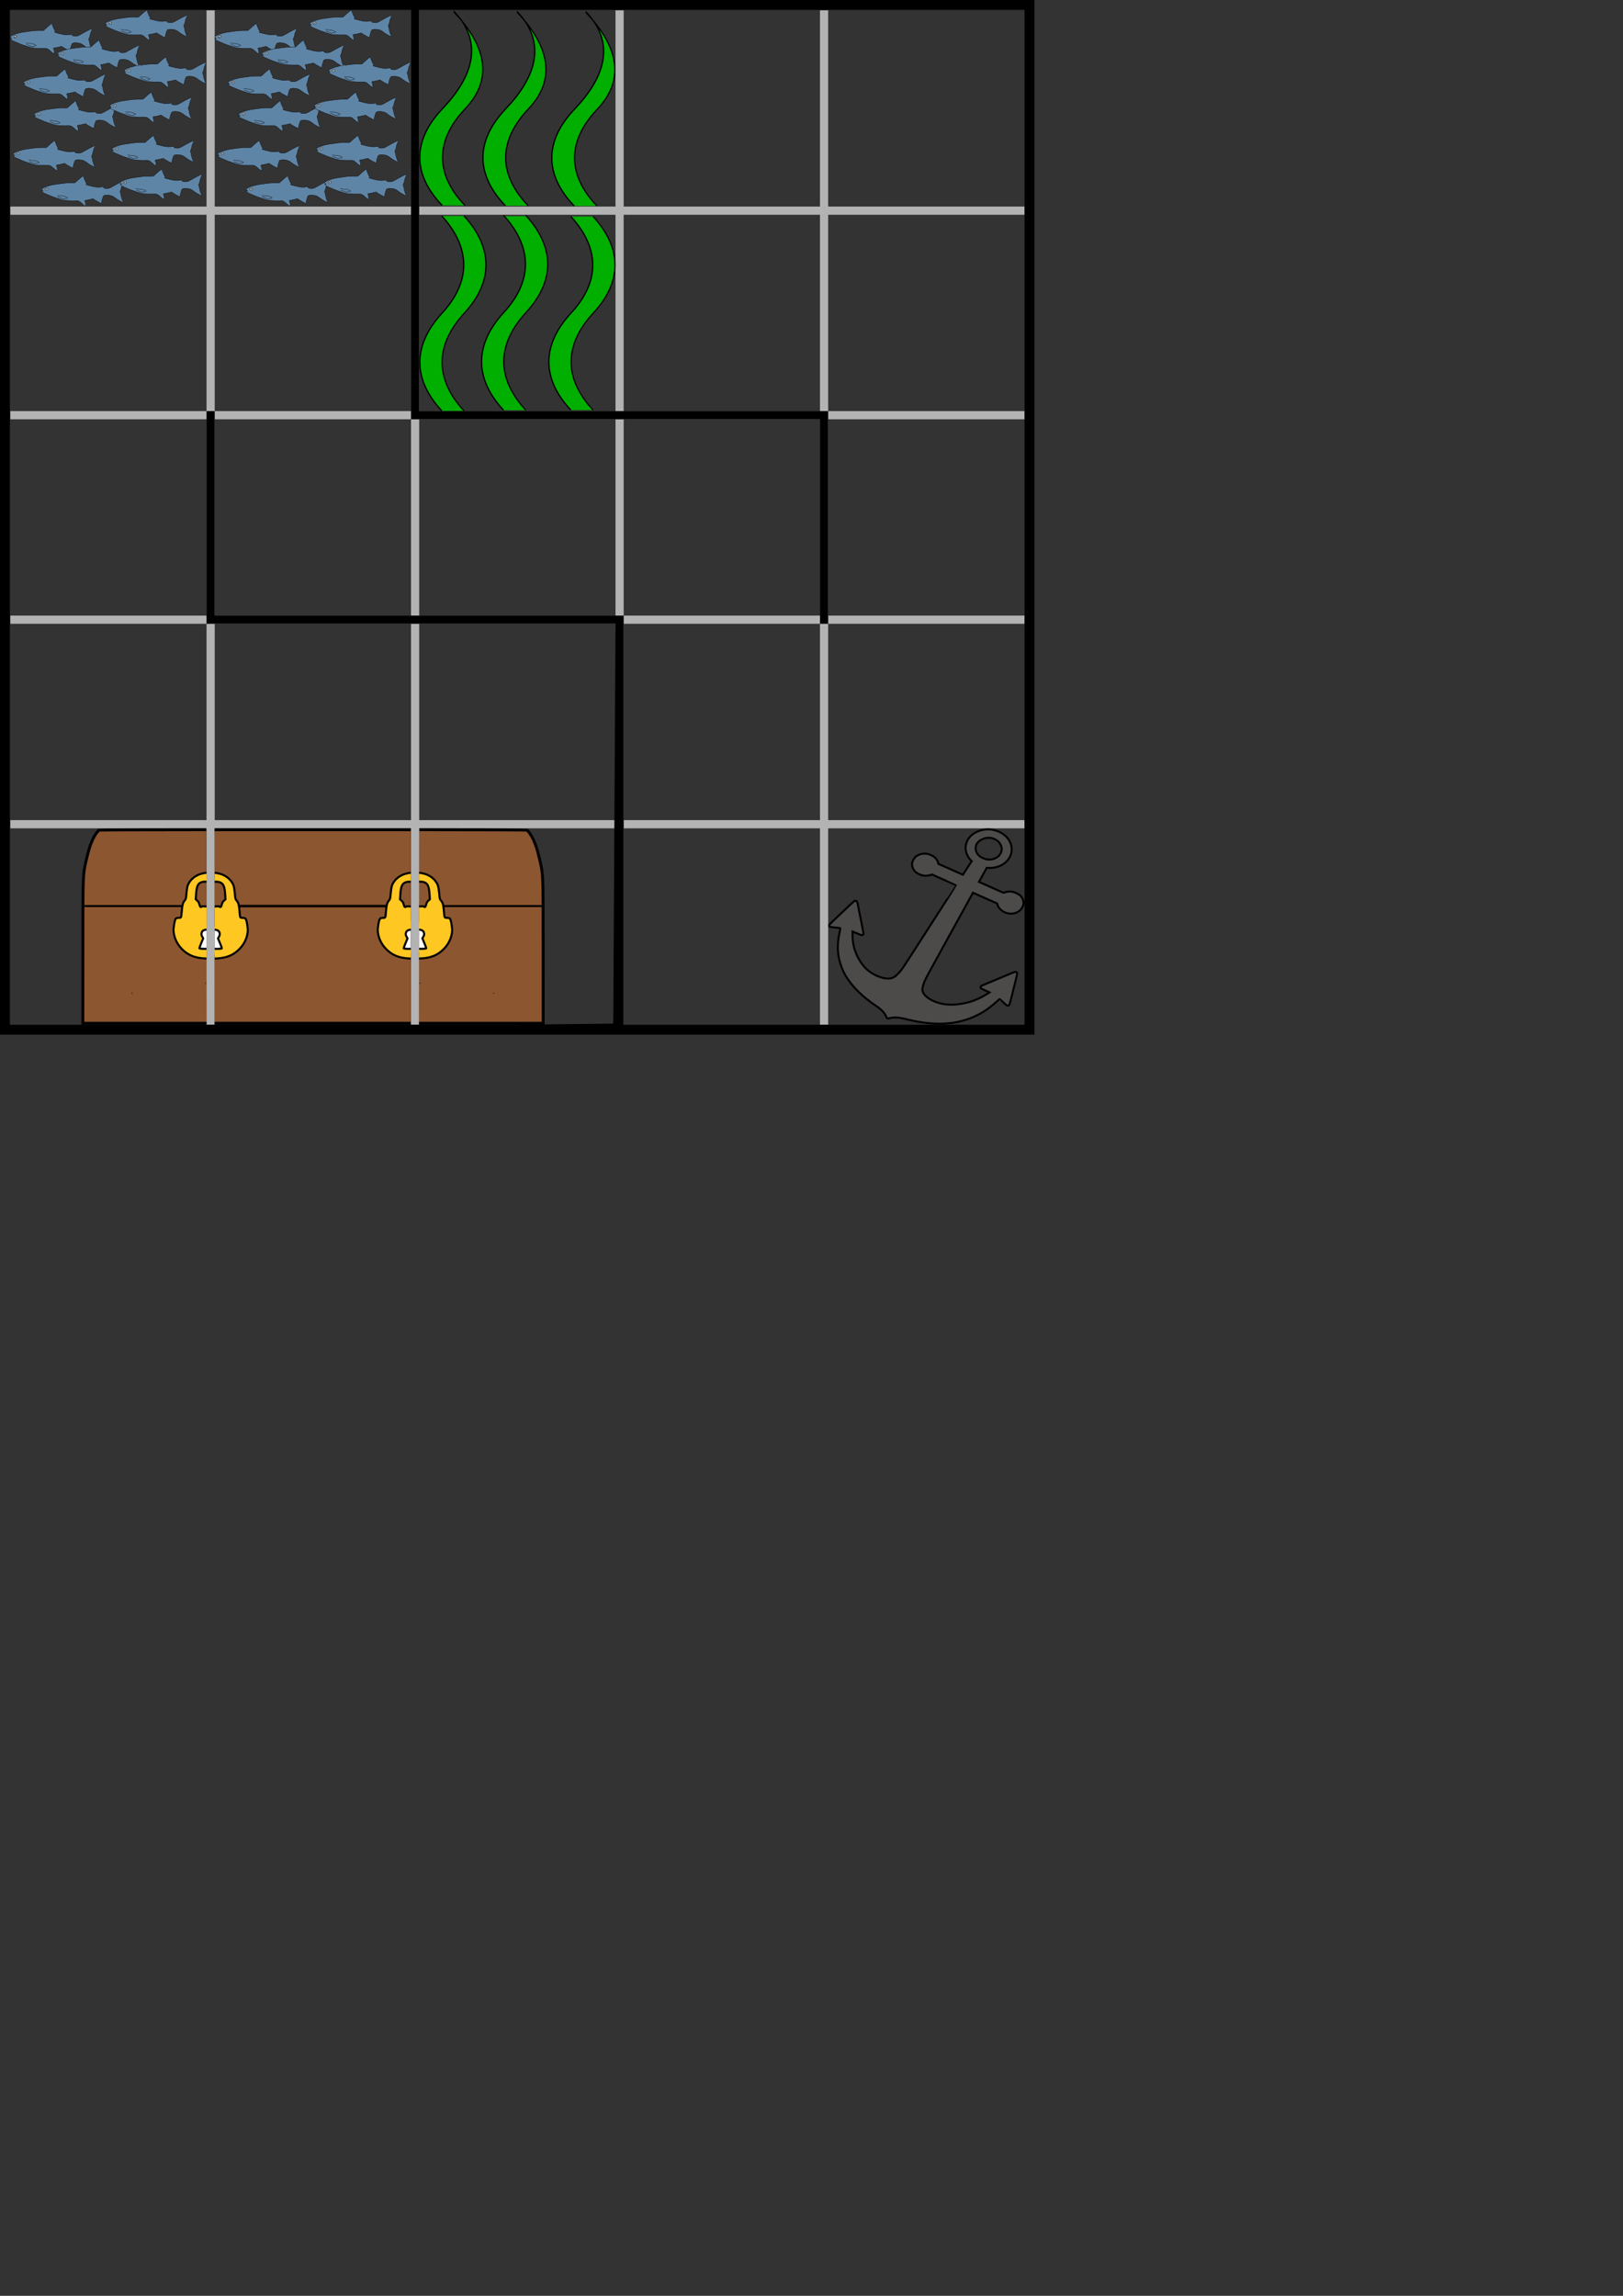 <?xml version="1.0" encoding="UTF-8" standalone="no"?>
<svg
   xmlns:dc="http://purl.org/dc/elements/1.1/"
   xmlns:cc="http://creativecommons.org/ns#"
   xmlns:rdf="http://www.w3.org/1999/02/22-rdf-syntax-ns#"
   xmlns:svg="http://www.w3.org/2000/svg"
   xmlns="http://www.w3.org/2000/svg"
   xmlns:xlink="http://www.w3.org/1999/xlink"
   xmlns:sodipodi="http://sodipodi.sourceforge.net/DTD/sodipodi-0.dtd"
   xmlns:inkscape="http://www.inkscape.org/namespaces/inkscape"
   width="210mm"
   height="297mm"
   viewBox="0 0 210 297"
   version="1.1"
   id="svg8"
   inkscape:version="1.0.1 (3bc2e813f5, 2020-09-07)"
   sodipodi:docname="level1v3.svg">
  <rect x="0" y="0" width="210" height="297" fill="#333333" stroke="none"/>
  <defs
     id="defs2" />
  <sodipodi:namedview
     id="base"
     pagecolor="#ffffff"
     bordercolor="#666666"
     borderopacity="1.0"
     inkscape:pageopacity="0.0"
     inkscape:pageshadow="2"
     inkscape:zoom="4.3366468"
     inkscape:cx="141.30846"
     inkscape:cy="469.56677"
     inkscape:document-units="mm"
     inkscape:current-layer="layer1"
     showgrid="false"
     inkscape:measure-start="0,0"
     inkscape:measure-end="0,0"
     inkscape:window-width="1920"
     inkscape:window-height="1017"
     inkscape:window-x="1912"
     inkscape:window-y="-8"
     inkscape:window-maximized="1"
     inkscape:document-rotation="0" />
  <g
     inkscape:label="Map"
     inkscape:groupmode="layer"
     id="layer1"
     style="display:inline">
    <path
       style="fill:#b3b3b3;stroke-width:0.265"
       d="M 0,0 H 133.879 V 133.879 H 0 Z m 26.723,119.856 v -12.7 h -12.7 -12.7 v 12.7 12.7 h 12.7 12.7 z m 26.458,0 v -12.7 h -12.7 -12.7 v 12.7 12.7 h 12.7 12.7 z m 26.458,0 v -12.7 H 66.94 54.24 v 12.7 12.7 h 12.7 12.7 z m 26.458,0 v -12.7 h -12.7 -12.7 v 12.7 12.7 h 12.7 12.7 z m 26.458,0 v -12.7 h -12.7 -12.7 v 12.7 12.7 h 12.7 12.7 z M 26.723,93.398 v -12.7 h -12.7 -12.7 v 12.7 12.7 h 12.7 12.7 z m 26.458,0 v -12.7 h -12.7 -12.7 v 12.7 12.7 h 12.7 12.7 z m 26.458,0 v -12.7 H 66.94 54.24 v 12.7 12.7 h 12.7 12.7 z m 26.458,0 v -12.7 h -12.7 -12.7 v 12.7 12.7 h 12.7 12.7 z m 26.458,0 v -12.7 h -12.7 -12.7 v 12.7 12.7 h 12.7 12.7 z M 26.723,66.94 V 54.24 h -12.7 -12.7 v 12.7 12.7 h 12.7 12.7 z m 26.458,0 V 54.24 h -12.7 -12.7 v 12.7 12.7 h 12.7 12.7 z m 26.458,0 V 54.24 H 66.94 54.24 v 12.7 12.7 h 12.7 12.7 z m 26.458,0 V 54.24 h -12.7 -12.7 v 12.7 12.7 h 12.7 12.7 z m 26.458,0 V 54.24 h -12.7 -12.7 v 12.7 12.7 h 12.7 12.7 z M 26.723,40.481 v -12.7 h -12.7 -12.7 v 12.7 12.7 h 12.7 12.7 z m 26.458,0 v -12.7 h -12.7 -12.7 v 12.7 12.7 h 12.7 12.7 z m 26.458,0 v -12.7 H 66.94 54.24 v 12.7 12.7 h 12.7 12.7 z m 26.458,0 v -12.7 h -12.7 -12.7 v 12.7 12.7 h 12.7 12.7 z m 26.458,0 v -12.7 h -12.7 -12.7 v 12.7 12.7 h 12.7 12.7 z M 26.723,14.023 V 1.323 h -12.7 -12.7 v 12.7 12.7 h 12.7 12.7 z m 26.458,0 V 1.323 h -12.7 -12.7 v 12.7 12.7 h 12.7 12.7 z m 26.458,0 V 1.323 H 66.94 54.24 v 12.7 12.7 h 12.7 12.7 z m 26.458,0 V 1.323 h -12.7 -12.7 v 12.7 12.7 h 12.7 12.7 z m 26.458,0 V 1.323 h -12.7 -12.7 v 12.7 12.7 h 12.7 12.7 z"
       id="path298"
       sodipodi:nodetypes="cccccccccccccccccccccccccccccccccccccccccccccccccccccccccccccccccccccccccccccccccccccccccccccccccccccccccccccccccccccccccccccccccccccccccccccccccccccccccccccccccccccccccccccccccccccccccccccccccccccccccccccccccccccccccccccccccccccc"
       sodipodi:insensitive="true" />
    <path
       style="fill:#000000;stroke-width:0.265"
       d="M 0,0 H 133.879 V 133.879 H 0 Z M 132.556,66.94 V 1.323 H 66.94 l -12.7,3.1e-6 V 53.181 h 52.917 v 27.517 h -1.058 V 54.24 H 53.181 V 1.323 L 1.323,1.323 v 65.617 65.617 h 65.617 l 12.408,-0.139 0.292,-51.72 H 26.723 V 53.181 h 1.058 v 26.458 h 52.917 v 52.917 l 51.858,1e-5 z"
       id="path577"
       sodipodi:nodetypes="cccccccccccccccccccccccccccccc" />
    <g
       transform="matrix(0.508,0,0,0.508,-19.1,59.699)"
       id="g2490-7">
      <path
         style="fill:#8c5630;fill-opacity:1;stroke:#000000;stroke-width:0.727;stroke-miterlimit:4;stroke-dasharray:none;stroke-opacity:1"
         d="m 90.115,93.782 c -14.795,9.95e-4 -27.087,0.05 -27.316,0.109 -1.857,1.863 -2.699,5.305 -3.28,7.826 -0.817,3.678 -0.794,3.026 -0.804,22.618 l -0.01,18.719 H 90.202"
         id="path876-0-2"
         sodipodi:nodetypes="cccccc" />
      <path
         style="fill:none;stroke:#000000;stroke-width:0.516;stroke-linecap:butt;stroke-linejoin:miter;stroke-miterlimit:4;stroke-dasharray:none;stroke-opacity:1"
         d="M 84.027,113.217 H 58.811"
         id="path878-3-3"
         sodipodi:nodetypes="cc" />
      <rect
         style="fill:#ffffff;fill-opacity:1;fill-rule:evenodd;stroke:none;stroke-width:0.469;stroke-miterlimit:4;stroke-dasharray:none;stroke-dashoffset:5.8;stroke-opacity:1"
         id="rect2462-4"
         width="4.864"
         height="7.341"
         x="85.328"
         y="117.432" />
      <path
         id="path909-9-4-3"
         d="m 90.192,104.768 c -0.258,-0.016 -0.345,0.008 -0.681,0.067 -1.944,0.34 -3.519,1.557 -4.101,3.167 -0.113,0.314 -0.257,1.21 -0.319,1.992 -0.105,1.329 -0.138,1.452 -0.501,1.881 -0.426,0.504 -0.581,1.138 -0.72,2.948 -0.106,1.383 -0.114,1.397 -0.76,1.397 -0.353,0 -0.607,0.072 -0.737,0.209 -0.289,0.305 -0.647,2.45 -0.554,3.318 0.201,1.87 1.075,3.518 2.572,4.849 1.683,1.496 3.606,1.924 5.799,1.981 m 0,-2.465 c -1.168,0 -1.81,-0.036 -1.81,-0.156 0,-0.086 0.219,-0.685 0.486,-1.331 l 0.486,-1.175 -0.232,-0.428 c -0.268,-0.493 -0.283,-0.682 -0.099,-1.18 0.153,-0.412 0.753,-0.618 1.168,-0.625 m 0,-5.894 c -0.519,-0.05 -1.169,-0.077 -1.228,0.013 -0.199,0.303 -0.422,0.105 -0.567,-0.505 -0.105,-0.441 -0.273,-0.747 -0.543,-0.986 l -0.391,-0.347 0.077,-1.229 c 0.133,-2.118 0.466,-2.841 1.448,-3.146 0.33,-0.102 0.78,-0.132 1.204,-0.099"
         style="fill:#ffc721;fill-opacity:1;stroke:#000000;stroke-width:0.523;stroke-miterlimit:4;stroke-dasharray:none;stroke-opacity:1"
         sodipodi:nodetypes="csssssscssccsscsscccsscssc" />
      <circle
         id="path2464-9"
         style="fill:#ffffff;stroke:#000000;stroke-width:0.265"
         cx="71.249"
         cy="135.41"
         r="0.025" />
      <circle
         id="path2466-9"
         style="fill:#ffffff;stroke:#000000;stroke-width:0.265"
         cx="89.958"
         cy="132.859"
         r="0.025" />
    </g>
    <g
       id="g2490-8"
       transform="matrix(-0.51,0,0,0.508,100.224,59.699)">
      <path
         sodipodi:nodetypes="cccccc"
         id="path876-0-01"
         d="m 90.115,93.782 c -14.795,9.95e-4 -27.087,0.05 -27.316,0.109 -1.857,1.863 -2.699,5.305 -3.28,7.826 -0.817,3.678 -0.794,3.026 -0.804,22.618 l -0.01,18.719 H 90.202"
         style="fill:#8c5630;fill-opacity:1;stroke:#000000;stroke-width:0.727;stroke-miterlimit:4;stroke-dasharray:none;stroke-opacity:1" />
      <path
         sodipodi:nodetypes="cc"
         id="path878-3-9"
         d="M 84.027,113.217 H 58.811"
         style="fill:none;stroke:#000000;stroke-width:0.516;stroke-linecap:butt;stroke-linejoin:miter;stroke-miterlimit:4;stroke-dasharray:none;stroke-opacity:1" />
      <rect
         y="117.432"
         x="85.328"
         height="7.341"
         width="4.864"
         id="rect2462-2"
         style="fill:#ffffff;fill-opacity:1;fill-rule:evenodd;stroke:none;stroke-width:0.469;stroke-miterlimit:4;stroke-dasharray:none;stroke-dashoffset:5.8;stroke-opacity:1" />
      <path
         sodipodi:nodetypes="csssssscssccsscsscccsscssc"
         style="fill:#ffc721;fill-opacity:1;stroke:#000000;stroke-width:0.523;stroke-miterlimit:4;stroke-dasharray:none;stroke-opacity:1"
         d="m 90.192,104.768 c -0.258,-0.016 -0.345,0.008 -0.681,0.067 -1.944,0.34 -3.519,1.557 -4.101,3.167 -0.113,0.314 -0.257,1.21 -0.319,1.992 -0.105,1.329 -0.138,1.452 -0.501,1.881 -0.426,0.504 -0.581,1.138 -0.72,2.948 -0.106,1.383 -0.114,1.397 -0.76,1.397 -0.353,0 -0.607,0.072 -0.737,0.209 -0.289,0.305 -0.647,2.45 -0.554,3.318 0.201,1.87 1.075,3.518 2.572,4.849 1.683,1.496 3.606,1.924 5.799,1.981 m 0,-2.465 c -1.168,0 -1.81,-0.036 -1.81,-0.156 0,-0.086 0.219,-0.685 0.486,-1.331 l 0.486,-1.175 -0.232,-0.428 c -0.268,-0.493 -0.283,-0.682 -0.099,-1.18 0.153,-0.412 0.753,-0.618 1.168,-0.625 m 0,-5.894 c -0.519,-0.05 -1.169,-0.077 -1.228,0.013 -0.199,0.303 -0.422,0.105 -0.567,-0.505 -0.105,-0.441 -0.273,-0.747 -0.543,-0.986 l -0.391,-0.347 0.077,-1.229 c 0.133,-2.118 0.466,-2.841 1.448,-3.146 0.33,-0.102 0.78,-0.132 1.204,-0.099"
         id="path909-9-4-1" />
      <circle
         r="0.025"
         cy="135.41"
         cx="71.249"
         style="fill:#ffffff;stroke:#000000;stroke-width:0.265"
         id="path2464-2" />
      <circle
         r="0.025"
         cy="132.859"
         cx="89.958"
         style="fill:#ffffff;stroke:#000000;stroke-width:0.265"
         id="path2466-1" />
    </g>
    <path
       sodipodi:nodetypes="ccsssccsccssscsccccccssssscsccssssssssscccssssssssssssssscssssccccsscsscssscscssssssssscscsscssssssscccssscsccccsscssssc"
       id="path982"
       d="m 127.926,108.371 c 0.283,0.012 0.487,0.06 0.746,0.176 0.422,0.189 0.687,0.452 0.845,0.841 0.112,0.275 0.126,0.52 0.044,0.787 -0.222,0.731 -1.075,1.159 -1.962,0.986 -0.191,-0.037 -0.658,-0.246 -0.799,-0.357 l -1e-5,2e-5 c -0.474,-0.373 -0.667,-0.917 -0.507,-1.43 0.184,-0.589 0.944,-0.995 1.662,-1.001 m -0.093,-1.087 c -1.183,0.012 -2.329,0.615 -2.733,1.535 -0.169,0.385 -0.225,0.753 -0.174,1.139 0.062,0.471 0.336,1.017 0.67,1.338 l 0.106,0.102 -0.269,0.416 c -0.148,0.229 -0.405,0.626 -0.57,0.882 l -0.301,0.466 -1.592,-0.708 -1.592,-0.708 -0.022,-0.124 c -0.045,-0.253 -0.274,-0.59 -0.532,-0.783 -0.081,-0.06 -0.257,-0.159 -0.396,-0.22 -0.459,-0.204 -0.85,-0.241 -1.311,-0.123 -0.442,0.113 -0.73,0.324 -0.955,0.7 -0.218,0.365 -0.244,0.681 -0.087,1.079 0.157,0.398 0.471,0.686 0.948,0.869 0.321,0.124 0.509,0.158 0.796,0.145 0.243,-0.011 0.413,-0.043 0.611,-0.114 l 0.133,-0.048 1.556,0.695 c 0.856,0.382 1.557,0.699 1.559,0.703 0.002,0.005 -0.487,0.767 -1.086,1.695 -0.599,0.928 -1.45,2.249 -1.89,2.938 -0.44,0.688 -1.517,2.36 -2.392,3.716 -1.489,2.307 -1.609,2.486 -1.871,2.79 -0.488,0.567 -0.771,0.785 -1.139,0.878 -0.865,0.219 -2.325,-0.327 -3.258,-1.217 -0.521,-0.498 -1.026,-1.277 -1.339,-2.07 -0.296,-0.747 -0.421,-1.442 -0.422,-2.344 l -6.1e-4,-0.409 0.584,0.245 c 0.524,0.22 0.592,0.244 0.666,0.228 0.056,-0.011 0.099,-0.044 0.132,-0.1 0.051,-0.086 0.045,-0.139 -0.101,-0.861 -0.054,-0.268 -0.146,-0.73 -0.226,-1.138 -0.024,-0.124 -0.07,-0.35 -0.102,-0.502 -0.032,-0.152 -0.083,-0.403 -0.113,-0.558 -0.03,-0.155 -0.072,-0.37 -0.093,-0.477 -0.021,-0.107 -0.053,-0.276 -0.072,-0.375 -0.053,-0.281 -0.094,-0.363 -0.212,-0.415 -0.168,-0.074 -0.154,-0.084 -1.027,0.742 -0.267,0.253 -0.673,0.637 -0.902,0.853 -0.229,0.216 -0.651,0.615 -0.938,0.887 -0.287,0.272 -0.549,0.539 -0.582,0.594 -0.072,0.121 -0.044,0.22 0.077,0.274 0.045,0.02 0.357,0.064 0.694,0.097 0.336,0.033 0.622,0.065 0.635,0.071 0.013,0.006 -0.017,0.192 -0.066,0.415 -0.271,1.227 -0.321,2.145 -0.172,3.159 0.09,0.609 0.355,1.467 0.628,2.028 0.445,0.915 1.127,1.825 2.007,2.677 0.651,0.631 1.27,1.124 2.253,1.798 0.688,0.472 1.071,0.877 1.274,1.348 l -1.6e-4,2.4e-4 c 0.059,0.138 0.127,0.26 0.149,0.271 0.023,0.011 0.141,-0.007 0.264,-0.04 0.576,-0.152 1.195,-0.122 2.089,0.1 2.166,0.538 3.87,0.706 5.604,0.552 0.462,-0.041 0.579,-0.059 1.155,-0.177 1.542,-0.316 2.941,-0.951 4.15,-1.883 0.35,-0.27 0.577,-0.459 0.948,-0.791 0.174,-0.155 0.321,-0.284 0.327,-0.287 0.013,-0.005 0.322,0.277 0.65,0.595 0.243,0.235 0.369,0.301 0.489,0.254 0.139,-0.054 0.152,-0.095 0.632,-2.04 0.088,-0.356 0.222,-0.893 0.297,-1.193 0.229,-0.915 0.236,-0.954 0.181,-1.02 -0.062,-0.074 -0.19,-0.115 -0.291,-0.092 -0.053,0.012 -0.183,0.058 -0.289,0.104 -0.106,0.046 -0.378,0.159 -0.605,0.252 -0.227,0.093 -0.52,0.214 -0.651,0.27 -0.131,0.056 -0.337,0.142 -0.457,0.192 -0.12,0.05 -0.268,0.113 -0.33,0.14 -0.061,0.027 -0.246,0.103 -0.411,0.17 -0.165,0.066 -0.356,0.146 -0.426,0.177 -0.07,0.031 -0.249,0.106 -0.398,0.166 -0.666,0.268 -0.801,0.335 -0.852,0.42 -0.033,0.056 -0.039,0.105 -0.018,0.15 0.029,0.061 0.09,0.095 0.603,0.336 l 0.571,0.268 -0.414,0.253 c -1.062,0.649 -2.037,1.017 -3.205,1.212 -0.585,0.098 -0.946,0.125 -1.522,0.115 -1.272,-0.021 -2.598,-0.527 -3.229,-1.233 -0.19,-0.213 -0.315,-0.477 -0.319,-0.673 -0.003,-0.165 0.055,-0.474 0.133,-0.706 0.192,-0.571 0.254,-0.692 1.666,-3.256 0.773,-1.403 1.501,-2.725 1.617,-2.937 0.117,-0.212 0.334,-0.604 0.483,-0.871 0.543,-0.973 2.326,-4.206 2.482,-4.501 l 0.16,-0.302 1.574,0.7 1.574,0.7 0.03,0.134 c 0.148,0.652 1,1.209 1.794,1.173 0.626,-0.028 1.105,-0.29 1.383,-0.755 0.333,-0.557 0.22,-1.193 -0.29,-1.641 -0.174,-0.152 -0.75,-0.41 -1.01,-0.451 -0.252,-0.04 -0.68,-9.6e-4 -0.906,0.083 l -0.187,0.07 -1.59,-0.707 -1.59,-0.707 0.265,-0.481 c 0.146,-0.265 0.372,-0.675 0.502,-0.912 l 0.237,-0.43 0.256,0.016 c 0.464,0.029 1.037,-0.077 1.481,-0.273 0.836,-0.369 1.406,-1.104 1.484,-1.915 0.111,-1.15 -0.69,-2.205 -1.996,-2.629 -0.397,-0.129 -0.673,-0.164 -1.07,-0.177"
       style="fill:#4d4a4a;fill-opacity:1;stroke:#000000;stroke-width:0.256;stroke-miterlimit:4;stroke-dasharray:none;stroke-opacity:1" />
    <g
       id="g27-7"
       transform="matrix(0.664,0,0,0.65,28.653,-17.241)"
       style="display:inline">
      <path
         sodipodi:nodetypes="cccccc"
         id="path854-76-8-3"
         d="m 47.457,67.425 c -5.829,-6.211 -5.843,-12.889 10e-7,-19.214 C 53.279,41.998 51.217,35.318 45.381,28.991 v -0.129 c 5.836,6.328 3.468,13.136 -2.354,19.349 -5.843,6.326 -5.829,13.003 -10e-7,19.214"
         style="fill:#00af00;fill-opacity:1;stroke:#000000;stroke-width:0.244px;stroke-linecap:butt;stroke-linejoin:miter;stroke-opacity:1" />
      <path
         style="fill:#00af00;fill-opacity:1;stroke:#000000;stroke-width:0.244px;stroke-linecap:butt;stroke-linejoin:miter;stroke-opacity:1"
         d="m 59.764,67.474 c -5.829,-6.211 -5.843,-12.889 0,-19.214 5.822,-6.213 3.76,-12.893 -2.076,-19.22 v -0.129 c 5.836,6.328 3.468,13.136 -2.354,19.349 -5.843,6.326 -5.829,13.003 -10e-7,19.214"
         id="path854-76-8-2-6"
         sodipodi:nodetypes="cccccc" />
      <path
         sodipodi:nodetypes="cccccc"
         id="path854-76-8-2-5-4"
         d="m 73.184,67.529 c -5.829,-6.211 -5.843,-12.889 0,-19.214 5.822,-6.213 3.76,-12.893 -2.076,-19.22 v -0.129 c 5.836,6.328 3.468,13.136 -2.354,19.349 -5.843,6.326 -5.829,13.003 -1e-6,19.214"
         style="fill:#00af00;fill-opacity:1;stroke:#000000;stroke-width:0.244px;stroke-linecap:butt;stroke-linejoin:miter;stroke-opacity:1" />
    </g>
    <g
       id="g22"
       transform="matrix(0.649,0,0,0.636,29.241,-19.655)">
      <path
         sodipodi:nodetypes="cccccc"
         id="path854-76-34"
         d="m 47.459,114.475 c -5.828,-6.407 -5.842,-13.295 0,-19.82 5.821,-6.409 5.835,-13.299 0,-19.826 H 43.029 c 5.835,6.527 5.821,13.417 0,19.826 -5.842,6.525 -5.828,13.413 0,19.82"
         style="fill:#00af00;fill-opacity:1;stroke:none;stroke-width:0.248px;stroke-linecap:butt;stroke-linejoin:miter;stroke-opacity:1" />
      <path
         style="fill:#00af00;fill-opacity:1;stroke:none;stroke-width:0.247px;stroke-linecap:butt;stroke-linejoin:miter;stroke-opacity:1"
         d="m 73.182,114.313 c -5.828,-6.363 -5.842,-13.204 0,-19.685 5.821,-6.365 5.835,-13.209 0,-19.691 h -4.429 c 5.835,6.483 5.821,13.326 0,19.691 -5.842,6.481 -5.828,13.322 0,19.685"
         id="path854-76-34-7"
         sodipodi:nodetypes="cccccc" />
      <path
         style="fill:#00af00;fill-opacity:1;stroke:none;stroke-width:0.247px;stroke-linecap:butt;stroke-linejoin:miter;stroke-opacity:1"
         d="m 59.764,114.337 c -5.829,-6.376 -5.843,-13.232 0,-19.726 5.822,-6.378 5.835,-13.236 0,-19.732 h -4.43 c 5.835,6.496 5.822,13.353 0,19.732 -5.843,6.494 -5.829,13.349 0,19.726"
         id="path854-76-34-9"
         sodipodi:nodetypes="cccccc" />
      <path
         style="fill:none;fill-opacity:1;stroke:#000000;stroke-width:0.248px;stroke-linecap:butt;stroke-linejoin:miter;stroke-opacity:1"
         d="m 47.459,114.475 c -5.828,-6.407 -5.842,-13.295 0,-19.82 5.821,-6.409 5.835,-13.299 0,-19.826 m -4.429,0 c 5.835,6.527 5.821,13.417 0,19.826 -5.842,6.525 -5.828,13.413 0,19.82"
         id="path854-76-34-1"
         sodipodi:nodetypes="cccccc" />
      <path
         sodipodi:nodetypes="cccccc"
         id="path854-76-34-1-7"
         d="m 59.764,114.337 c -5.828,-6.407 -5.842,-13.295 0,-19.82 5.821,-6.409 5.835,-13.299 0,-19.826 m -4.429,0 c 5.835,6.527 5.821,13.417 0,19.826 -5.842,6.525 -5.828,13.413 0,19.82"
         style="fill:none;fill-opacity:1;stroke:#000000;stroke-width:0.248px;stroke-linecap:butt;stroke-linejoin:miter;stroke-opacity:1" />
      <path
         sodipodi:nodetypes="cccccc"
         id="path854-76-34-1-74"
         d="m 73.182,114.313 c -5.828,-6.363 -5.842,-13.204 0,-19.685 5.821,-6.365 5.835,-13.209 0,-19.691 m -4.429,0 c 5.835,6.483 5.821,13.326 0,19.691 -5.842,6.481 -5.828,13.322 0,19.685"
         style="fill:none;fill-opacity:1;stroke:#000000;stroke-width:0.247px;stroke-linecap:butt;stroke-linejoin:miter;stroke-opacity:1" />
    </g>
    <g
       id="g43"
       transform="matrix(1.004,0,0,1,-14.88,72.202)">
      <rect
         style="fill:#8c5630;fill-opacity:1;fill-rule:evenodd;stroke:none;stroke-width:0.266;stroke-miterlimit:4;stroke-dasharray:none;stroke-dashoffset:5.8;stroke-opacity:1"
         id="rect2470"
         width="25.27"
         height="25.029"
         x="42.48"
         y="35.141" />
      <rect
         style="fill:#ffffff;fill-opacity:1;fill-rule:evenodd;stroke:none;stroke-width:0.266;stroke-miterlimit:4;stroke-dasharray:none;stroke-dashoffset:5.8;stroke-opacity:1"
         id="rect2474"
         width="1.454"
         height="4.174"
         x="66.295"
         y="46.957" />
      <path
         id="path909-9-7"
         d="m 67.76,40.722 c -0.131,-0.008 -0.175,0.004 -0.345,0.034 -0.986,0.173 -1.786,0.791 -2.081,1.609 -0.057,0.159 -0.13,0.615 -0.162,1.012 -0.053,0.675 -0.07,0.738 -0.254,0.956 -0.216,0.256 -0.295,0.578 -0.365,1.498 -0.054,0.703 -0.058,0.71 -0.385,0.71 -0.179,0 -0.308,0.037 -0.374,0.106 -0.147,0.155 -0.328,1.245 -0.281,1.686 0.102,0.95 0.545,1.787 1.305,2.463 0.854,0.76 1.83,0.977 2.943,1.006 m 0,-1.252 c -0.593,0 -0.918,-0.019 -0.918,-0.079 0,-0.043 0.111,-0.348 0.247,-0.676 l 0.247,-0.597 -0.118,-0.217 c -0.136,-0.251 -0.144,-0.346 -0.05,-0.6 0.077,-0.209 0.382,-0.314 0.592,-0.317 m 0,-2.994 c -0.263,-0.025 -0.593,-0.039 -0.623,0.006 -0.101,0.154 -0.214,0.053 -0.288,-0.257 -0.053,-0.224 -0.139,-0.38 -0.276,-0.501 l -0.198,-0.176 0.039,-0.624 c 0.067,-1.076 0.236,-1.443 0.735,-1.598 0.167,-0.052 0.396,-0.067 0.611,-0.05"
         style="fill:#ffc721;fill-opacity:1;stroke:#000000;stroke-width:0.266;stroke-miterlimit:4;stroke-dasharray:none;stroke-opacity:1"
         sodipodi:nodetypes="csssssscssccsscsscccsscssc" />
      <rect
         style="fill:#ffffff;fill-opacity:1;fill-rule:evenodd;stroke:none;stroke-width:0.266;stroke-miterlimit:4;stroke-dasharray:none;stroke-dashoffset:5.8;stroke-opacity:1"
         id="rect2472"
         width="1.918"
         height="3.632"
         x="42.486"
         y="47.689" />
      <path
         id="path909-9-6"
         d="m 42.493,40.722 c 0.131,-0.008 0.176,0.004 0.346,0.034 0.987,0.173 1.788,0.791 2.083,1.609 0.058,0.159 0.13,0.615 0.162,1.012 0.053,0.675 0.07,0.738 0.254,0.956 0.216,0.256 0.295,0.578 0.366,1.498 0.054,0.703 0.058,0.71 0.386,0.71 0.179,0 0.308,0.037 0.374,0.106 0.147,0.155 0.329,1.245 0.281,1.686 -0.102,0.95 -0.546,1.787 -1.307,2.463 -0.855,0.76 -1.832,0.977 -2.946,1.006 m 0,-1.252 c 0.593,0 0.919,-0.019 0.919,-0.079 0,-0.043 -0.111,-0.348 -0.247,-0.676 l -0.247,-0.597 0.118,-0.217 c 0.136,-0.251 0.144,-0.346 0.05,-0.6 -0.078,-0.209 -0.382,-0.314 -0.593,-0.317 m 0,-2.994 c 0.264,-0.025 0.594,-0.039 0.624,0.006 0.101,0.154 0.214,0.053 0.288,-0.257 0.053,-0.224 0.139,-0.38 0.276,-0.501 l 0.199,-0.176 -0.039,-0.624 c -0.067,-1.076 -0.237,-1.443 -0.736,-1.598 -0.167,-0.052 -0.396,-0.067 -0.612,-0.05"
         style="fill:#ffc721;fill-opacity:1;stroke:#000000;stroke-width:0.266;stroke-miterlimit:4;stroke-dasharray:none;stroke-opacity:1"
         sodipodi:nodetypes="csssssscssccsscsscccsscssc" />
      <path
         style="fill:none;fill-opacity:1;stroke:#000000;stroke-width:0.371;stroke-miterlimit:4;stroke-dasharray:none;stroke-opacity:1"
         d="m 42.48,35.141 h 25.27 m -0.003,25.029 -25.267,2e-6"
         id="path876-7"
         sodipodi:nodetypes="cccc" />
      <path
         style="fill:none;stroke:#000000;stroke-width:0.319;stroke-linecap:butt;stroke-linejoin:miter;stroke-miterlimit:4;stroke-dasharray:none;stroke-opacity:1"
         d="M 45.624,45.013 H 64.638"
         id="path878-5"
         sodipodi:nodetypes="cc" />
    </g>
  </g>
  <g
     inkscape:groupmode="layer"
     id="layer2"
     inkscape:label="Objects">
    <g
       id="g401"
       transform="matrix(0.203,0,0,0.242,-4.924,-8.06)">
      <g
         transform="translate(-11.417,-3.901)"
         id="g3488">
        <ellipse
           style="fill:#d3d3d3;fill-opacity:1;fill-rule:evenodd;stroke:#000000;stroke-width:0.1;stroke-miterlimit:4;stroke-dasharray:none;stroke-dashoffset:5.8;stroke-opacity:1"
           id="path3482"
           cx="65.216"
           cy="138.342"
           rx="1.059"
           ry="1.002" />
        <ellipse
           style="fill:#000000;fill-opacity:1;fill-rule:evenodd;stroke:#000000;stroke-width:0.1;stroke-miterlimit:4;stroke-dasharray:none;stroke-dashoffset:5.8;stroke-opacity:1"
           id="path3484"
           cx="65.192"
           cy="138.289"
           rx="0.266"
           ry="0.253" />
      </g>
      <path
         d="m 101.939,139.632 c -0.28,-0.67 -0.537,-1.528 -0.572,-1.906 -0.035,-0.378 -0.219,-1.021 -0.409,-1.428 -0.247,-0.529 -0.284,-0.769 -0.13,-0.839 0.242,-0.109 0.81,-1.617 0.849,-2.252 0.014,-0.226 0.34,-1.008 0.726,-1.738 0.385,-0.73 0.637,-1.33 0.558,-1.333 -0.562,-0.02 -2.698,0.861 -6.739,2.778 -2.012,0.955 -2.418,1.091 -3.401,1.141 -0.614,0.031 -1.446,-0.015 -1.85,-0.103 -0.604,-0.131 -0.723,-0.217 -0.672,-0.484 0.034,-0.179 0.01,-0.327 -0.053,-0.329 -0.063,-0.002 -0.938,0.072 -1.945,0.165 -2.072,0.192 -3.112,0.084 -6.904,-0.719 -2.308,-0.489 -2.763,-0.662 -2.109,-0.805 0.394,-0.086 0.394,-0.086 -0.025,-0.579 -0.487,-0.572 -1.794,-3.168 -1.775,-3.525 0.038,-0.704 -1.23,0.072 -5.228,3.198 -0.278,0.217 -0.624,0.255 -1.92,0.209 -2.057,-0.073 -4.749,0.064 -6.969,0.353 -0.976,0.127 -2.56,0.311 -3.519,0.409 -3.498,0.356 -7.771,1.484 -8.792,2.321 -0.332,0.272 -0.326,0.299 0.171,0.768 l 0.516,0.486 -0.514,-0.118 c -0.452,-0.104 -0.494,-0.086 -0.35,0.155 0.366,0.613 1.143,1.032 3.077,1.661 1.119,0.364 2.262,0.768 2.541,0.897 0.279,0.129 1.363,0.478 2.409,0.775 1.046,0.297 2.724,0.772 3.729,1.057 1.558,0.441 2.222,0.542 4.508,0.686 1.475,0.093 3.595,0.131 4.713,0.086 2.536,-0.104 2.642,-0.062 5.612,2.189 0.848,0.643 1.071,0.747 1.231,0.574 0.27,-0.294 0.158,-1.737 -0.17,-2.182 -0.449,-0.611 -0.325,-0.787 0.607,-0.867 0.47,-0.04 1.662,-0.238 2.649,-0.441 l 1.795,-0.368 0.766,0.468 c 0.421,0.257 1.609,0.839 2.639,1.293 l 1.873,0.826 0.176,-0.975 c 0.097,-0.536 0.388,-1.471 0.646,-2.077 0.441,-1.035 0.515,-1.115 1.203,-1.31 0.859,-0.243 2.258,-0.22 3.779,0.064 1.263,0.235 1.958,0.546 3.436,1.532 1.012,0.676 3.432,1.832 4.422,2.113 0.434,0.123 0.44,0.116 0.186,-0.24 -0.144,-0.202 -0.491,-0.915 -0.771,-1.586 z m -40.9,-1.061 c 0.306,0.005 1.053,0.222 1.66,0.481 0.607,0.259 1.281,0.524 1.497,0.588 0.485,0.144 3.238,-0.398 3.165,-0.622 -0.029,-0.088 -0.622,-0.344 -1.318,-0.569 -0.963,-0.311 -1.73,-0.436 -3.207,-0.521 -1.068,-0.061 -2.004,-0.117 -2.081,-0.122 m -6.289,-2.93 c -0.438,0.325 -0.634,0.343 -1.131,0.105 -0.396,-0.19 -0.441,-0.896 -0.073,-1.168 0.369,-0.274 1.039,-0.173 1.333,0.201 0.348,0.442 0.336,0.518 -0.129,0.863 z"
         style="fill:#5f85a6;fill-opacity:1;stroke:#000000;stroke-width:0.167;stroke-opacity:1"
         id="path895" />
      <g
         id="g3488-3"
         transform="translate(-29.632,-22.84)">
        <ellipse
           ry="1.002"
           rx="1.059"
           cy="138.342"
           cx="65.216"
           id="path3482-7"
           style="fill:#d3d3d3;fill-opacity:1;fill-rule:evenodd;stroke:#000000;stroke-width:0.1;stroke-miterlimit:4;stroke-dasharray:none;stroke-dashoffset:5.8;stroke-opacity:1" />
        <ellipse
           ry="0.253"
           rx="0.266"
           cy="138.289"
           cx="65.192"
           id="path3484-9"
           style="fill:#000000;fill-opacity:1;fill-rule:evenodd;stroke:#000000;stroke-width:0.1;stroke-miterlimit:4;stroke-dasharray:none;stroke-dashoffset:5.8;stroke-opacity:1" />
      </g>
      <use
         x="0"
         y="0"
         xlink:href="#path895"
         id="use899"
         transform="translate(-18.143,-18.899)"
         width="100%"
         height="100%" />
      <g
         id="g3488-6"
         transform="translate(33.353,-25.502)">
        <ellipse
           ry="1.002"
           rx="1.059"
           cy="138.342"
           cx="65.216"
           id="path3482-8"
           style="fill:#d3d3d3;fill-opacity:1;fill-rule:evenodd;stroke:#000000;stroke-width:0.1;stroke-miterlimit:4;stroke-dasharray:none;stroke-dashoffset:5.8;stroke-opacity:1" />
        <ellipse
           ry="0.253"
           rx="0.266"
           cy="138.289"
           cx="65.192"
           id="path3484-0"
           style="fill:#000000;fill-opacity:1;fill-rule:evenodd;stroke:#000000;stroke-width:0.1;stroke-miterlimit:4;stroke-dasharray:none;stroke-dashoffset:5.8;stroke-opacity:1" />
      </g>
      <use
         x="0"
         y="0"
         xlink:href="#use901"
         id="use903"
         transform="translate(-5.247,-18.004)"
         width="100%"
         height="100%" />
      <g
         id="g3488-4"
         transform="translate(-22.934,-61.026)">
        <ellipse
           ry="1.002"
           rx="1.059"
           cy="138.342"
           cx="65.216"
           id="path3482-72"
           style="fill:#d3d3d3;fill-opacity:1;fill-rule:evenodd;stroke:#000000;stroke-width:0.1;stroke-miterlimit:4;stroke-dasharray:none;stroke-dashoffset:5.8;stroke-opacity:1" />
        <ellipse
           ry="0.253"
           rx="0.266"
           cy="138.289"
           cx="65.192"
           id="path3484-1"
           style="fill:#000000;fill-opacity:1;fill-rule:evenodd;stroke:#000000;stroke-width:0.1;stroke-miterlimit:4;stroke-dasharray:none;stroke-dashoffset:5.8;stroke-opacity:1" />
      </g>
      <use
         x="0"
         y="0"
         xlink:href="#use905"
         id="use907"
         transform="translate(-54.96,-12.4)"
         width="100%"
         height="100%" />
      <g
         id="g3488-03"
         transform="translate(29.171,-92.396)">
        <ellipse
           ry="1.002"
           rx="1.059"
           cy="138.342"
           cx="65.216"
           id="path3482-6"
           style="fill:#d3d3d3;fill-opacity:1;fill-rule:evenodd;stroke:#000000;stroke-width:0.1;stroke-miterlimit:4;stroke-dasharray:none;stroke-dashoffset:5.8;stroke-opacity:1" />
        <ellipse
           ry="0.253"
           rx="0.266"
           cy="138.289"
           cx="65.192"
           id="path3484-61"
           style="fill:#000000;fill-opacity:1;fill-rule:evenodd;stroke:#000000;stroke-width:0.1;stroke-miterlimit:4;stroke-dasharray:none;stroke-dashoffset:5.8;stroke-opacity:1" />
      </g>
      <use
         x="0"
         y="0"
         xlink:href="#use907"
         id="use909"
         transform="translate(52.118,-31.538)"
         width="100%"
         height="100%" />
      <rect
         style="fill:#ffffff;fill-opacity:1;fill-rule:evenodd;stroke:none;stroke-width:0.323;stroke-dashoffset:5.8;stroke-opacity:1"
         id="rect915"
         width="3.056"
         height="1.234"
         x="106.627"
         y="82.028"
         transform="matrix(0.992,-0.125,0.06,0.998,0,0)" />
      <path
         style="fill:#ffffff;fill-opacity:1;stroke:none;stroke-width:0.265px;stroke-linecap:butt;stroke-linejoin:miter;stroke-opacity:1"
         d="m 104.682,94.763 2.673,0.735 2.339,0.334 3.742,-1.67 -5.145,-3.675 z"
         id="path919" />
      <g
         id="g3488-0"
         transform="translate(38.605,-7.486)">
        <ellipse
           ry="1.002"
           rx="1.059"
           cy="138.342"
           cx="65.216"
           id="path3482-76"
           style="fill:#d3d3d3;fill-opacity:1;fill-rule:evenodd;stroke:#000000;stroke-width:0.1;stroke-miterlimit:4;stroke-dasharray:none;stroke-dashoffset:5.8;stroke-opacity:1" />
        <ellipse
           ry="0.253"
           rx="0.266"
           cy="138.289"
           cx="65.192"
           id="path3484-7"
           style="fill:#000000;fill-opacity:1;fill-rule:evenodd;stroke:#000000;stroke-width:0.1;stroke-miterlimit:4;stroke-dasharray:none;stroke-dashoffset:5.8;stroke-opacity:1" />
      </g>
      <use
         x="0"
         y="0"
         xlink:href="#use899"
         id="use901"
         transform="translate(68.193,15.312)"
         width="100%"
         height="100%" />
      <g
         id="g3488-9"
         transform="translate(-31.481,-85.107)">
        <ellipse
           ry="1.002"
           rx="1.059"
           cy="138.342"
           cx="65.216"
           id="path3482-84"
           style="fill:#d3d3d3;fill-opacity:1;fill-rule:evenodd;stroke:#000000;stroke-width:0.1;stroke-miterlimit:4;stroke-dasharray:none;stroke-dashoffset:5.8;stroke-opacity:1" />
        <ellipse
           ry="0.253"
           rx="0.266"
           cy="138.289"
           cx="65.192"
           id="path3484-72"
           style="fill:#000000;fill-opacity:1;fill-rule:evenodd;stroke:#000000;stroke-width:0.1;stroke-miterlimit:4;stroke-dasharray:none;stroke-dashoffset:5.8;stroke-opacity:1" />
      </g>
      <use
         height="100%"
         width="100%"
         transform="translate(-8.465,-24.346)"
         id="use909-1"
         xlink:href="#use907"
         y="0"
         x="0" />
      <g
         id="g3488-7"
         transform="translate(-1.181,-76.42)">
        <ellipse
           ry="1.002"
           rx="1.059"
           cy="138.342"
           cx="65.216"
           id="path3482-73"
           style="fill:#d3d3d3;fill-opacity:1;fill-rule:evenodd;stroke:#000000;stroke-width:0.1;stroke-miterlimit:4;stroke-dasharray:none;stroke-dashoffset:5.8;stroke-opacity:1" />
        <ellipse
           ry="0.253"
           rx="0.266"
           cy="138.289"
           cx="65.192"
           id="path3484-99"
           style="fill:#000000;fill-opacity:1;fill-rule:evenodd;stroke:#000000;stroke-width:0.1;stroke-miterlimit:4;stroke-dasharray:none;stroke-dashoffset:5.8;stroke-opacity:1" />
      </g>
      <use
         x="0"
         y="0"
         xlink:href="#use911"
         id="use913"
         transform="translate(-42.496,-9.064)"
         width="100%"
         height="100%" />
      <path
         style="fill:#ffffff;fill-opacity:1;stroke:none;stroke-width:0.265px;stroke-linecap:butt;stroke-linejoin:miter;stroke-opacity:1"
         d="m 110.699,68.552 3.032,-0.382 -0.156,3.477 z"
         id="path940" />
      <g
         id="g3488-1"
         transform="translate(41.188,-67.465)">
        <ellipse
           ry="1.002"
           rx="1.059"
           cy="138.342"
           cx="65.216"
           id="path3482-4"
           style="fill:#d3d3d3;fill-opacity:1;fill-rule:evenodd;stroke:#000000;stroke-width:0.1;stroke-miterlimit:4;stroke-dasharray:none;stroke-dashoffset:5.8;stroke-opacity:1" />
        <ellipse
           ry="0.253"
           rx="0.266"
           cy="138.289"
           cx="65.192"
           id="path3484-07"
           style="fill:#000000;fill-opacity:1;fill-rule:evenodd;stroke:#000000;stroke-width:0.1;stroke-miterlimit:4;stroke-dasharray:none;stroke-dashoffset:5.8;stroke-opacity:1" />
      </g>
      <use
         x="0"
         y="0"
         xlink:href="#use909"
         id="use911"
         transform="translate(12.027,25.123)"
         width="100%"
         height="100%"
         style="fill:#ffffff;fill-opacity:1" />
      <g
         id="g3488-11"
         transform="translate(-16.195,-43.935)">
        <ellipse
           ry="1.002"
           rx="1.059"
           cy="138.342"
           cx="65.216"
           id="path3482-80"
           style="fill:#d3d3d3;fill-opacity:1;fill-rule:evenodd;stroke:#000000;stroke-width:0.1;stroke-miterlimit:4;stroke-dasharray:none;stroke-dashoffset:5.8;stroke-opacity:1" />
        <ellipse
           ry="0.253"
           rx="0.266"
           cy="138.289"
           cx="65.192"
           id="path3484-60"
           style="fill:#000000;fill-opacity:1;fill-rule:evenodd;stroke:#000000;stroke-width:0.1;stroke-miterlimit:4;stroke-dasharray:none;stroke-dashoffset:5.8;stroke-opacity:1" />
      </g>
      <use
         height="100%"
         width="100%"
         transform="translate(-4.811,-40.09)"
         id="use3461"
         xlink:href="#path895"
         y="0"
         x="0" />
      <g
         id="g3488-02"
         transform="translate(31.989,-48.65)">
        <ellipse
           ry="1.002"
           rx="1.059"
           cy="138.342"
           cx="65.216"
           id="path3482-3"
           style="fill:#d3d3d3;fill-opacity:1;fill-rule:evenodd;stroke:#000000;stroke-width:0.1;stroke-miterlimit:4;stroke-dasharray:none;stroke-dashoffset:5.8;stroke-opacity:1" />
        <ellipse
           ry="0.253"
           rx="0.266"
           cy="138.289"
           cx="65.192"
           id="path3484-6"
           style="fill:#000000;fill-opacity:1;fill-rule:evenodd;stroke:#000000;stroke-width:0.1;stroke-miterlimit:4;stroke-dasharray:none;stroke-dashoffset:5.8;stroke-opacity:1" />
      </g>
      <use
         x="0"
         y="0"
         xlink:href="#use903"
         id="use905"
         transform="translate(-1.379,-23.106)"
         width="100%"
         height="100%" />
    </g>
    <g
       id="g401-2"
       transform="matrix(0.203,0,0,0.242,21.535,-8.06)">
      <g
         transform="translate(-11.417,-3.901)"
         id="g3488-2">
        <ellipse
           style="fill:#d3d3d3;fill-opacity:1;fill-rule:evenodd;stroke:#000000;stroke-width:0.1;stroke-miterlimit:4;stroke-dasharray:none;stroke-dashoffset:5.8;stroke-opacity:1"
           id="path3482-38"
           cx="65.216"
           cy="138.342"
           rx="1.059"
           ry="1.002" />
        <ellipse
           style="fill:#000000;fill-opacity:1;fill-rule:evenodd;stroke:#000000;stroke-width:0.1;stroke-miterlimit:4;stroke-dasharray:none;stroke-dashoffset:5.8;stroke-opacity:1"
           id="path3484-70"
           cx="65.192"
           cy="138.289"
           rx="0.266"
           ry="0.253" />
      </g>
      <path
         d="m 101.939,139.632 c -0.28,-0.67 -0.537,-1.528 -0.572,-1.906 -0.035,-0.378 -0.219,-1.021 -0.409,-1.428 -0.247,-0.529 -0.284,-0.769 -0.13,-0.839 0.242,-0.109 0.81,-1.617 0.849,-2.252 0.014,-0.226 0.34,-1.008 0.726,-1.738 0.385,-0.73 0.637,-1.33 0.558,-1.333 -0.562,-0.02 -2.698,0.861 -6.739,2.778 -2.012,0.955 -2.418,1.091 -3.401,1.141 -0.614,0.031 -1.446,-0.015 -1.85,-0.103 -0.604,-0.131 -0.723,-0.217 -0.672,-0.484 0.034,-0.179 0.01,-0.327 -0.053,-0.329 -0.063,-0.002 -0.938,0.072 -1.945,0.165 -2.072,0.192 -3.112,0.084 -6.904,-0.719 -2.308,-0.489 -2.763,-0.662 -2.109,-0.805 0.394,-0.086 0.394,-0.086 -0.025,-0.579 -0.487,-0.572 -1.794,-3.168 -1.775,-3.525 0.038,-0.704 -1.23,0.072 -5.228,3.198 -0.278,0.217 -0.624,0.255 -1.92,0.209 -2.057,-0.073 -4.749,0.064 -6.969,0.353 -0.976,0.127 -2.56,0.311 -3.519,0.409 -3.498,0.356 -7.771,1.484 -8.792,2.321 -0.332,0.272 -0.326,0.299 0.171,0.768 l 0.516,0.486 -0.514,-0.118 c -0.452,-0.104 -0.494,-0.086 -0.35,0.155 0.366,0.613 1.143,1.032 3.077,1.661 1.119,0.364 2.262,0.768 2.541,0.897 0.279,0.129 1.363,0.478 2.409,0.775 1.046,0.297 2.724,0.772 3.729,1.057 1.558,0.441 2.222,0.542 4.508,0.686 1.475,0.093 3.595,0.131 4.713,0.086 2.536,-0.104 2.642,-0.062 5.612,2.189 0.848,0.643 1.071,0.747 1.231,0.574 0.27,-0.294 0.158,-1.737 -0.17,-2.182 -0.449,-0.611 -0.325,-0.787 0.607,-0.867 0.47,-0.04 1.662,-0.238 2.649,-0.441 l 1.795,-0.368 0.766,0.468 c 0.421,0.257 1.609,0.839 2.639,1.293 l 1.873,0.826 0.176,-0.975 c 0.097,-0.536 0.388,-1.471 0.646,-2.077 0.441,-1.035 0.515,-1.115 1.203,-1.31 0.859,-0.243 2.258,-0.22 3.779,0.064 1.263,0.235 1.958,0.546 3.436,1.532 1.012,0.676 3.432,1.832 4.422,2.113 0.434,0.123 0.44,0.116 0.186,-0.24 -0.144,-0.202 -0.491,-0.915 -0.771,-1.586 z m -40.9,-1.061 c 0.306,0.005 1.053,0.222 1.66,0.481 0.607,0.259 1.281,0.524 1.497,0.588 0.485,0.144 3.238,-0.398 3.165,-0.622 -0.029,-0.088 -0.622,-0.344 -1.318,-0.569 -0.963,-0.311 -1.73,-0.436 -3.207,-0.521 -1.068,-0.061 -2.004,-0.117 -2.081,-0.122 m -6.289,-2.93 c -0.438,0.325 -0.634,0.343 -1.131,0.105 -0.396,-0.19 -0.441,-0.896 -0.073,-1.168 0.369,-0.274 1.039,-0.173 1.333,0.201 0.348,0.442 0.336,0.518 -0.129,0.863 z"
         style="fill:#5f85a6;fill-opacity:1;stroke:#000000;stroke-width:0.167;stroke-opacity:1"
         id="path895-6" />
      <g
         id="g3488-3-6"
         transform="translate(-29.632,-22.84)">
        <ellipse
           ry="1.002"
           rx="1.059"
           cy="138.342"
           cx="65.216"
           id="path3482-7-0"
           style="fill:#d3d3d3;fill-opacity:1;fill-rule:evenodd;stroke:#000000;stroke-width:0.1;stroke-miterlimit:4;stroke-dasharray:none;stroke-dashoffset:5.8;stroke-opacity:1" />
        <ellipse
           ry="0.253"
           rx="0.266"
           cy="138.289"
           cx="65.192"
           id="path3484-9-3"
           style="fill:#000000;fill-opacity:1;fill-rule:evenodd;stroke:#000000;stroke-width:0.1;stroke-miterlimit:4;stroke-dasharray:none;stroke-dashoffset:5.8;stroke-opacity:1" />
      </g>
      <use
         x="0"
         y="0"
         xlink:href="#path895-6"
         id="use899-5"
         transform="translate(-18.143,-18.899)"
         width="100%"
         height="100%" />
      <g
         id="g3488-6-4"
         transform="translate(33.353,-25.502)">
        <ellipse
           ry="1.002"
           rx="1.059"
           cy="138.342"
           cx="65.216"
           id="path3482-8-2"
           style="fill:#d3d3d3;fill-opacity:1;fill-rule:evenodd;stroke:#000000;stroke-width:0.1;stroke-miterlimit:4;stroke-dasharray:none;stroke-dashoffset:5.8;stroke-opacity:1" />
        <ellipse
           ry="0.253"
           rx="0.266"
           cy="138.289"
           cx="65.192"
           id="path3484-0-0"
           style="fill:#000000;fill-opacity:1;fill-rule:evenodd;stroke:#000000;stroke-width:0.1;stroke-miterlimit:4;stroke-dasharray:none;stroke-dashoffset:5.8;stroke-opacity:1" />
      </g>
      <use
         x="0"
         y="0"
         xlink:href="#use901-4"
         id="use903-7"
         transform="translate(-5.247,-18.004)"
         width="100%"
         height="100%" />
      <g
         id="g3488-4-9"
         transform="translate(-22.934,-61.026)">
        <ellipse
           ry="1.002"
           rx="1.059"
           cy="138.342"
           cx="65.216"
           id="path3482-72-0"
           style="fill:#d3d3d3;fill-opacity:1;fill-rule:evenodd;stroke:#000000;stroke-width:0.1;stroke-miterlimit:4;stroke-dasharray:none;stroke-dashoffset:5.8;stroke-opacity:1" />
        <ellipse
           ry="0.253"
           rx="0.266"
           cy="138.289"
           cx="65.192"
           id="path3484-1-7"
           style="fill:#000000;fill-opacity:1;fill-rule:evenodd;stroke:#000000;stroke-width:0.1;stroke-miterlimit:4;stroke-dasharray:none;stroke-dashoffset:5.8;stroke-opacity:1" />
      </g>
      <use
         x="0"
         y="0"
         xlink:href="#use905-2"
         id="use907-7"
         transform="translate(-54.96,-12.4)"
         width="100%"
         height="100%" />
      <g
         id="g3488-03-4"
         transform="translate(29.171,-92.396)">
        <ellipse
           ry="1.002"
           rx="1.059"
           cy="138.342"
           cx="65.216"
           id="path3482-6-7"
           style="fill:#d3d3d3;fill-opacity:1;fill-rule:evenodd;stroke:#000000;stroke-width:0.1;stroke-miterlimit:4;stroke-dasharray:none;stroke-dashoffset:5.8;stroke-opacity:1" />
        <ellipse
           ry="0.253"
           rx="0.266"
           cy="138.289"
           cx="65.192"
           id="path3484-61-1"
           style="fill:#000000;fill-opacity:1;fill-rule:evenodd;stroke:#000000;stroke-width:0.1;stroke-miterlimit:4;stroke-dasharray:none;stroke-dashoffset:5.8;stroke-opacity:1" />
      </g>
      <use
         x="0"
         y="0"
         xlink:href="#use907-7"
         id="use909-5"
         transform="translate(52.118,-31.538)"
         width="100%"
         height="100%" />
      <rect
         style="fill:#ffffff;fill-opacity:1;fill-rule:evenodd;stroke:none;stroke-width:0.323;stroke-dashoffset:5.8;stroke-opacity:1"
         id="rect915-8"
         width="3.056"
         height="1.234"
         x="106.627"
         y="82.028"
         transform="matrix(0.992,-0.125,0.06,0.998,0,0)" />
      <path
         style="fill:#ffffff;fill-opacity:1;stroke:none;stroke-width:0.265px;stroke-linecap:butt;stroke-linejoin:miter;stroke-opacity:1"
         d="m 104.682,94.763 2.673,0.735 2.339,0.334 3.742,-1.67 -5.145,-3.675 z"
         id="path919-7" />
      <g
         id="g3488-0-0"
         transform="translate(38.605,-7.486)">
        <ellipse
           ry="1.002"
           rx="1.059"
           cy="138.342"
           cx="65.216"
           id="path3482-76-0"
           style="fill:#d3d3d3;fill-opacity:1;fill-rule:evenodd;stroke:#000000;stroke-width:0.1;stroke-miterlimit:4;stroke-dasharray:none;stroke-dashoffset:5.8;stroke-opacity:1" />
        <ellipse
           ry="0.253"
           rx="0.266"
           cy="138.289"
           cx="65.192"
           id="path3484-7-8"
           style="fill:#000000;fill-opacity:1;fill-rule:evenodd;stroke:#000000;stroke-width:0.1;stroke-miterlimit:4;stroke-dasharray:none;stroke-dashoffset:5.8;stroke-opacity:1" />
      </g>
      <use
         x="0"
         y="0"
         xlink:href="#use899-5"
         id="use901-4"
         transform="translate(68.193,15.312)"
         width="100%"
         height="100%" />
      <g
         id="g3488-9-4"
         transform="translate(-31.481,-85.107)">
        <ellipse
           ry="1.002"
           rx="1.059"
           cy="138.342"
           cx="65.216"
           id="path3482-84-7"
           style="fill:#d3d3d3;fill-opacity:1;fill-rule:evenodd;stroke:#000000;stroke-width:0.1;stroke-miterlimit:4;stroke-dasharray:none;stroke-dashoffset:5.8;stroke-opacity:1" />
        <ellipse
           ry="0.253"
           rx="0.266"
           cy="138.289"
           cx="65.192"
           id="path3484-72-4"
           style="fill:#000000;fill-opacity:1;fill-rule:evenodd;stroke:#000000;stroke-width:0.1;stroke-miterlimit:4;stroke-dasharray:none;stroke-dashoffset:5.8;stroke-opacity:1" />
      </g>
      <use
         height="100%"
         width="100%"
         transform="translate(-8.465,-24.346)"
         id="use909-1-4"
         xlink:href="#use907-7"
         y="0"
         x="0" />
      <g
         id="g3488-7-9"
         transform="translate(-1.181,-76.42)">
        <ellipse
           ry="1.002"
           rx="1.059"
           cy="138.342"
           cx="65.216"
           id="path3482-73-0"
           style="fill:#d3d3d3;fill-opacity:1;fill-rule:evenodd;stroke:#000000;stroke-width:0.1;stroke-miterlimit:4;stroke-dasharray:none;stroke-dashoffset:5.8;stroke-opacity:1" />
        <ellipse
           ry="0.253"
           rx="0.266"
           cy="138.289"
           cx="65.192"
           id="path3484-99-0"
           style="fill:#000000;fill-opacity:1;fill-rule:evenodd;stroke:#000000;stroke-width:0.1;stroke-miterlimit:4;stroke-dasharray:none;stroke-dashoffset:5.8;stroke-opacity:1" />
      </g>
      <use
         x="0"
         y="0"
         xlink:href="#use911-6"
         id="use913-9"
         transform="translate(-42.496,-9.064)"
         width="100%"
         height="100%" />
      <path
         style="fill:#ffffff;fill-opacity:1;stroke:none;stroke-width:0.265px;stroke-linecap:butt;stroke-linejoin:miter;stroke-opacity:1"
         d="m 110.699,68.552 3.032,-0.382 -0.156,3.477 z"
         id="path940-7" />
      <g
         id="g3488-1-5"
         transform="translate(41.188,-67.465)">
        <ellipse
           ry="1.002"
           rx="1.059"
           cy="138.342"
           cx="65.216"
           id="path3482-4-4"
           style="fill:#d3d3d3;fill-opacity:1;fill-rule:evenodd;stroke:#000000;stroke-width:0.1;stroke-miterlimit:4;stroke-dasharray:none;stroke-dashoffset:5.8;stroke-opacity:1" />
        <ellipse
           ry="0.253"
           rx="0.266"
           cy="138.289"
           cx="65.192"
           id="path3484-07-0"
           style="fill:#000000;fill-opacity:1;fill-rule:evenodd;stroke:#000000;stroke-width:0.1;stroke-miterlimit:4;stroke-dasharray:none;stroke-dashoffset:5.8;stroke-opacity:1" />
      </g>
      <use
         x="0"
         y="0"
         xlink:href="#use909-5"
         id="use911-6"
         transform="translate(12.027,25.123)"
         width="100%"
         height="100%"
         style="fill:#ffffff;fill-opacity:1" />
      <g
         id="g3488-11-9"
         transform="translate(-16.195,-43.935)">
        <ellipse
           ry="1.002"
           rx="1.059"
           cy="138.342"
           cx="65.216"
           id="path3482-80-2"
           style="fill:#d3d3d3;fill-opacity:1;fill-rule:evenodd;stroke:#000000;stroke-width:0.1;stroke-miterlimit:4;stroke-dasharray:none;stroke-dashoffset:5.8;stroke-opacity:1" />
        <ellipse
           ry="0.253"
           rx="0.266"
           cy="138.289"
           cx="65.192"
           id="path3484-60-5"
           style="fill:#000000;fill-opacity:1;fill-rule:evenodd;stroke:#000000;stroke-width:0.1;stroke-miterlimit:4;stroke-dasharray:none;stroke-dashoffset:5.8;stroke-opacity:1" />
      </g>
      <use
         height="100%"
         width="100%"
         transform="translate(-4.811,-40.09)"
         id="use3461-0"
         xlink:href="#path895-6"
         y="0"
         x="0" />
      <g
         id="g3488-02-9"
         transform="translate(31.989,-48.65)">
        <ellipse
           ry="1.002"
           rx="1.059"
           cy="138.342"
           cx="65.216"
           id="path3482-3-5"
           style="fill:#d3d3d3;fill-opacity:1;fill-rule:evenodd;stroke:#000000;stroke-width:0.1;stroke-miterlimit:4;stroke-dasharray:none;stroke-dashoffset:5.8;stroke-opacity:1" />
        <ellipse
           ry="0.253"
           rx="0.266"
           cy="138.289"
           cx="65.192"
           id="path3484-6-3"
           style="fill:#000000;fill-opacity:1;fill-rule:evenodd;stroke:#000000;stroke-width:0.1;stroke-miterlimit:4;stroke-dasharray:none;stroke-dashoffset:5.8;stroke-opacity:1" />
      </g>
      <use
         x="0"
         y="0"
         xlink:href="#use903-7"
         id="use905-2"
         transform="translate(-1.379,-23.106)"
         width="100%"
         height="100%" />
    </g>
  </g>
  <g
     inkscape:groupmode="layer"
     id="layer3"
     inkscape:label="Tuile1" />
</svg>
